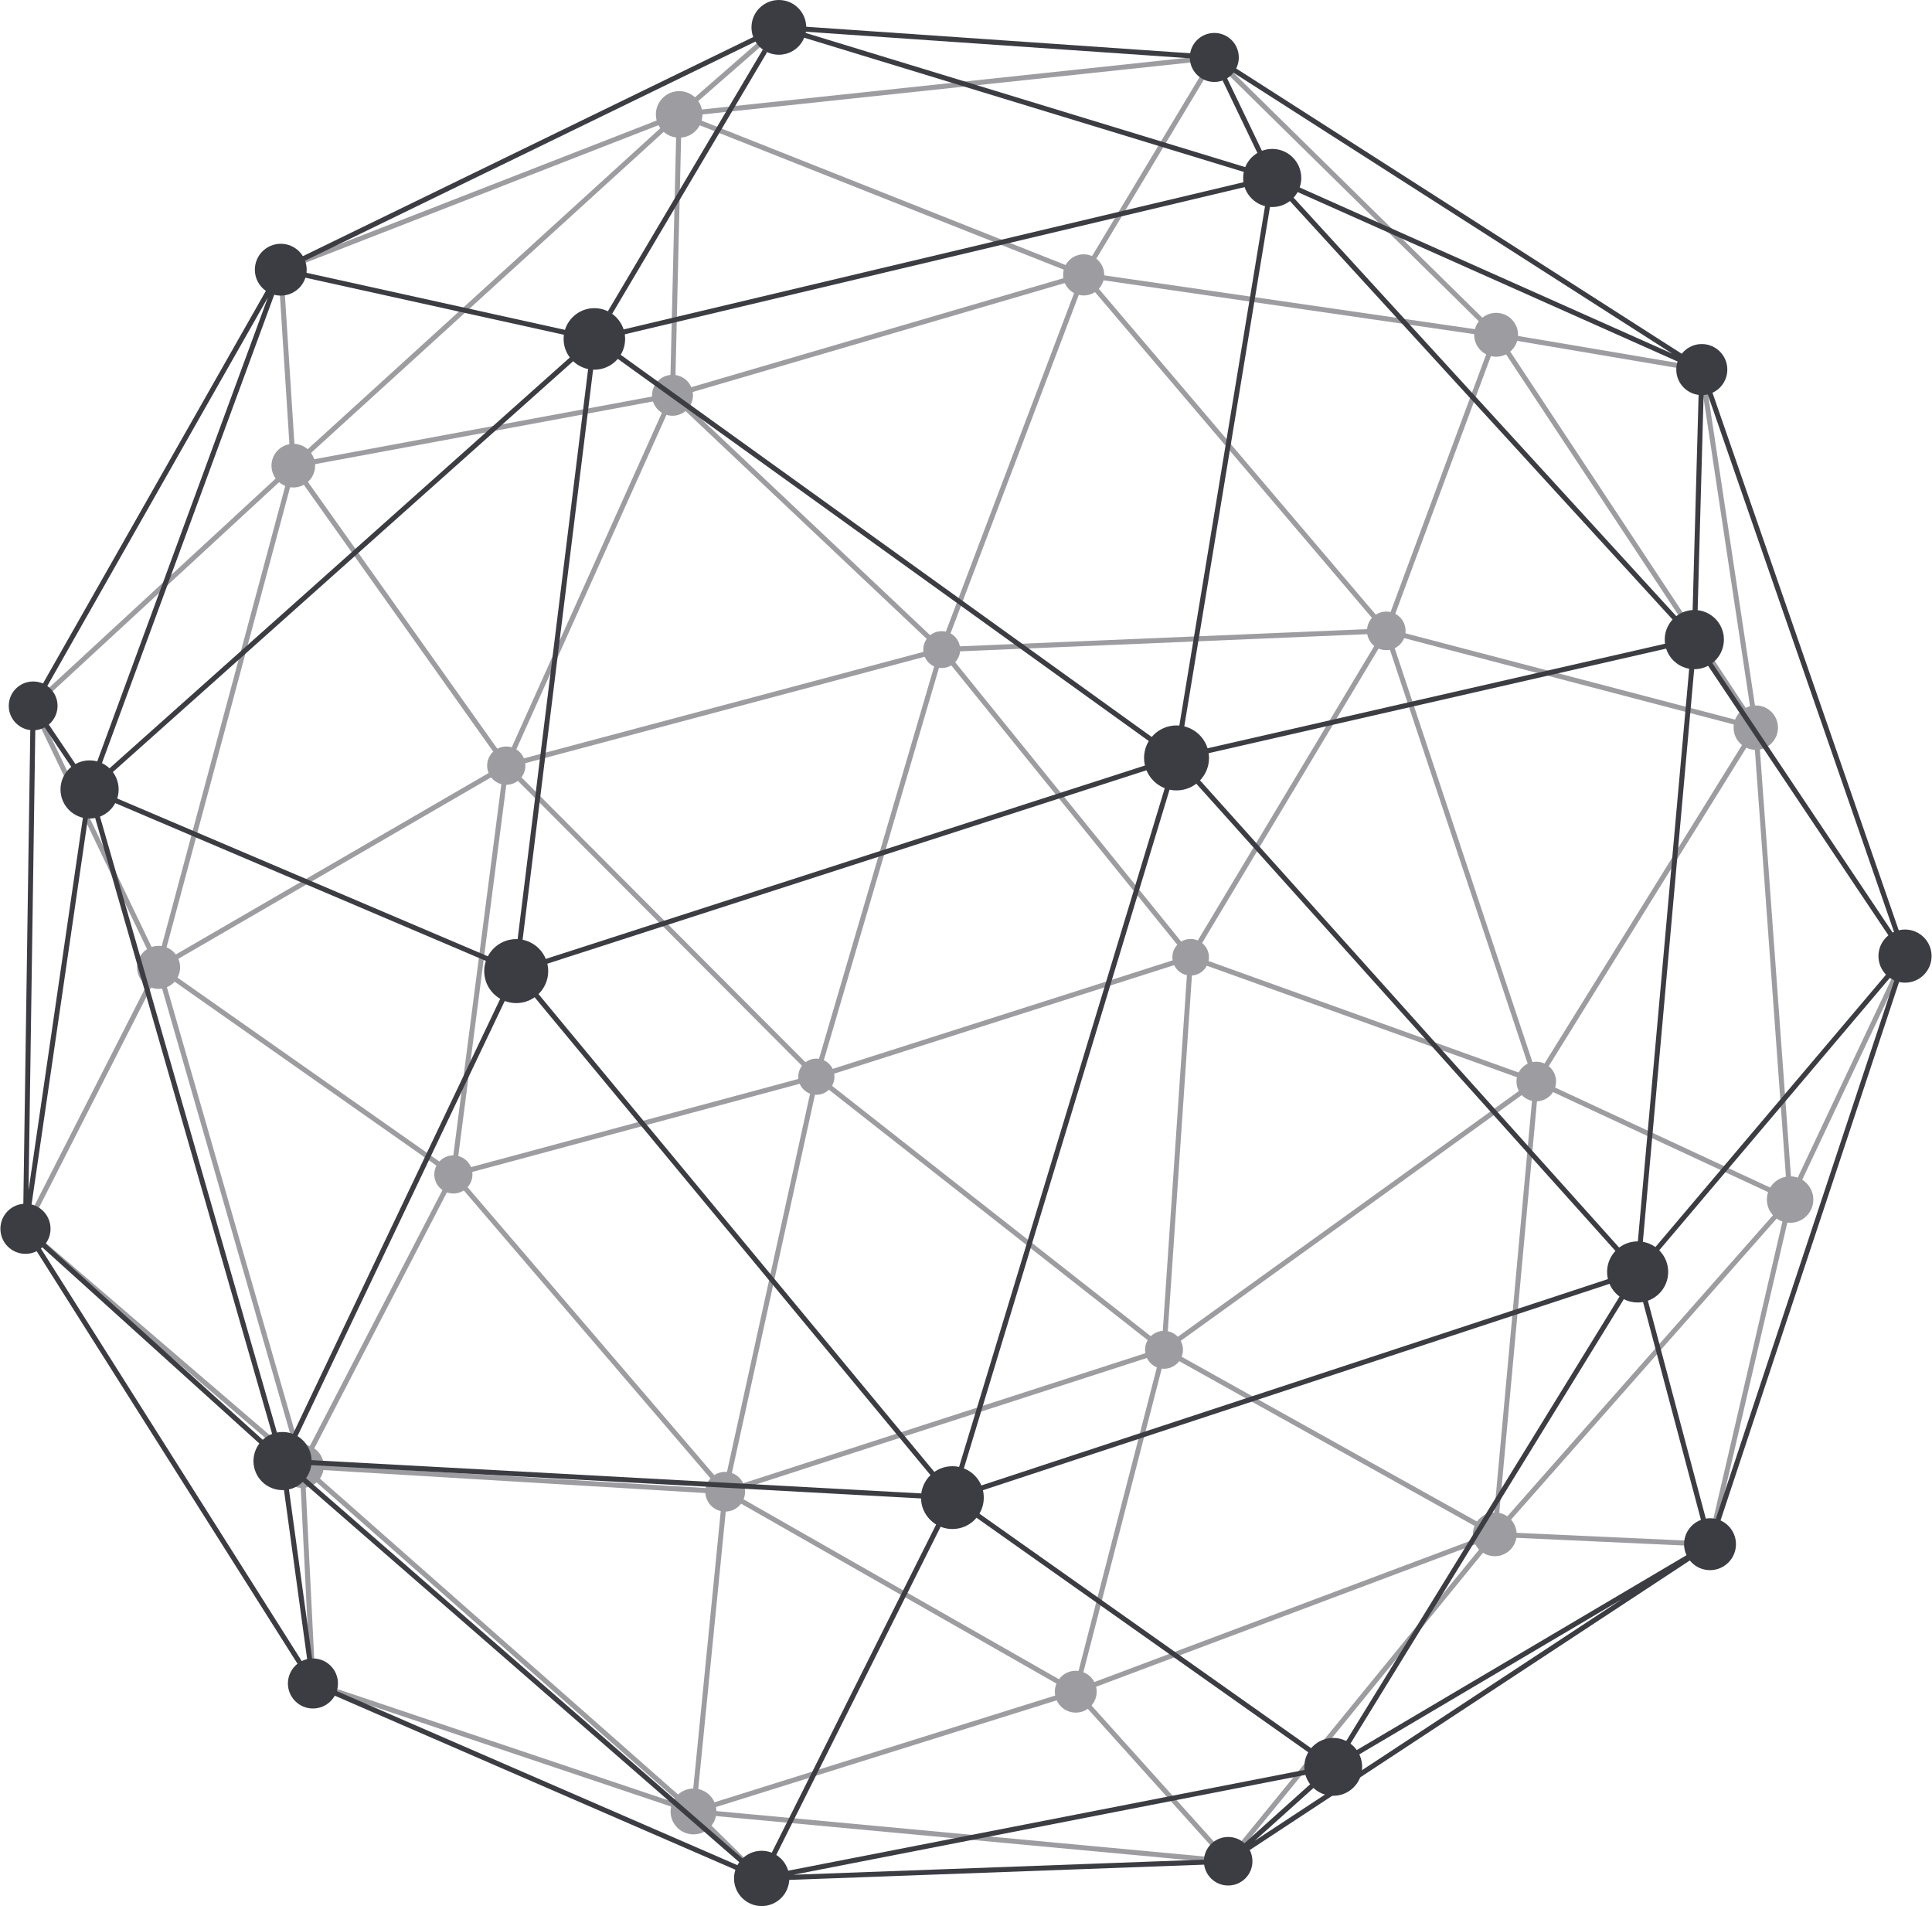 <svg xmlns="http://www.w3.org/2000/svg" xmlns:xlink="http://www.w3.org/1999/xlink" width="964"
    height="950.919" viewBox="0 0 964 950.919" fill="none">
    <g opacity="1" transform="translate(0 93.462)">
        <g opacity="0.5" filter="url(#filter_1)"
            transform="translate(12.712 -79.806)">
            <path id="路径 1" style="fill:#3c3c43; opacity:1;"
                d="M376.734 0.942L326.986 44.368L325.342 42.484L375.09 -0.942L376.734 0.942ZM326.618 44.591L127.84 122.059L126.932 119.729L325.71 42.261L326.618 44.591ZM593.318 16.248L326.296 44.669L326.032 42.183L593.054 13.762L593.318 16.248ZM594.257 15.649L529.073 124.129L526.931 122.841L592.115 14.361L594.257 15.649ZM734.016 152.135L836.636 169.49L836.22 171.954L733.6 154.6L734.016 152.135ZM594.063 14.114L734.685 152.477L732.931 154.259L592.309 15.896L594.063 14.114ZM733.628 154.605L527.822 124.722L528.182 122.248L733.988 152.131L733.628 154.605ZM326.625 42.264L528.463 122.323L527.541 124.647L325.703 44.588L326.625 42.264ZM327.414 43.456L324.096 183.58L321.596 183.52L324.914 43.396L327.414 43.456ZM327.005 44.35L134.479 219.578L132.797 217.73L325.323 42.502L327.005 44.35ZM128.633 120.814L134.885 218.574L132.391 218.734L126.139 120.974L128.633 120.814ZM323.074 184.778L133.866 219.883L133.41 217.425L322.618 182.32L323.074 184.778ZM134.486 219.572L4.68 339.415L2.984 337.579L132.79 217.736L134.486 219.572ZM134.845 218.978L67.626 469.278L65.212 468.63L132.431 218.33L134.845 218.978ZM240.521 369.406L67.046 470.035L65.792 467.873L239.267 367.244L240.521 369.406ZM134.657 217.93L240.913 367.6L238.875 369.048L132.619 219.378L134.657 217.93ZM323.986 184.061L241.034 368.837L238.754 367.813L321.706 183.037L323.986 184.061ZM322.495 182.349L527.651 122.285L528.353 124.685L323.197 184.749L322.495 182.349ZM456.315 311.333L321.988 184.458L323.704 182.64L458.031 309.515L456.315 311.333ZM529.171 123.928L458.342 310.867L456.004 309.981L526.833 123.042L529.171 123.928ZM239.572 367.117L456.851 309.216L457.495 311.632L240.216 369.533L239.572 367.117ZM679.042 302.323L457.226 311.673L457.12 309.175L678.936 299.825L679.042 302.323ZM528.954 122.675L679.941 300.264L678.037 301.884L527.05 124.295L528.954 122.675ZM734.98 153.803L680.161 301.509L677.817 300.639L732.636 152.933L734.98 153.803ZM679.306 299.865L863.677 348.154L863.043 350.572L678.672 302.283L679.306 299.865ZM680.061 301.717L582.452 464.552L580.308 463.266L677.917 300.431L680.061 301.717ZM753.412 527.085L580.957 465.085L581.803 462.733L754.258 524.733L753.412 527.085ZM680.175 300.679L755.021 525.514L752.649 526.304L677.803 301.469L680.175 300.679ZM864.422 350.022L754.897 526.568L752.773 525.25L862.298 348.704L864.422 350.022ZM567.359 658.734L753.104 524.894L754.566 526.922L568.821 660.762L567.359 658.734ZM879.961 585.943L753.308 527.042L754.362 524.776L881.015 583.677L879.961 585.943ZM938.958 463.865L881.618 585.344L879.358 584.276L936.698 462.797L938.958 463.865ZM839.309 756.449L879.27 584.527L881.706 585.093L841.745 757.015L839.309 756.449ZM755.08 526.023L734.374 751.923L731.884 751.695L752.59 525.795L755.08 526.023ZM840.47 757.981L733.072 753.058L733.186 750.56L840.584 755.483L840.47 757.981ZM732.192 750.982L879.551 583.983L881.425 585.637L734.066 752.636L732.192 750.982ZM458.372 310.776L395.827 523.854L393.429 523.15L455.974 310.072L458.372 310.776ZM581.76 465.101L395.008 524.693L394.248 522.311L581 462.719L581.76 465.101ZM458.145 309.638L582.352 463.123L580.408 464.695L456.201 311.21L458.145 309.638ZM566.843 659.663L580.133 463.825L582.627 463.995L569.337 659.833L566.843 659.663ZM395.4 522.519L568.862 658.765L567.318 660.731L393.856 524.485L395.4 522.519ZM213.18 571.057L394.303 522.295L394.953 524.709L213.83 573.471L213.18 571.057ZM240.779 367.442L395.513 522.619L393.743 524.385L239.009 369.208L240.779 367.442ZM241.134 368.485L214.745 572.424L212.265 572.104L238.654 368.165L241.134 368.485ZM348.186 731.367L212.556 573.077L214.454 571.451L350.084 729.741L348.186 731.367ZM136.946 717.29L212.396 571.689L214.616 572.839L139.166 718.44L136.946 717.29ZM67.138 467.931L214.223 571.241L212.787 573.287L65.701 469.977L67.138 467.931ZM732.52 752.901L567.481 660.84L568.699 658.656L733.738 750.717L732.52 752.901ZM348.75 729.365L567.705 658.559L568.475 660.937L349.52 731.743L348.75 729.365ZM522.846 830.009L566.88 659.436L569.3 660.06L525.266 830.633L522.846 830.009ZM523.617 829.151L732.69 750.639L733.568 752.979L524.495 831.491L523.617 829.151ZM332.943 888.874L523.682 829.128L524.43 831.514L333.691 891.26L332.943 888.874ZM143.83 825.03L333.715 888.882L332.919 891.252L143.034 827.4L143.83 825.03ZM599.99 916.152L333.201 891.312L333.433 888.822L600.222 913.662L599.99 916.152ZM524.986 829.485L601.036 914.071L599.176 915.743L523.126 831.157L524.986 829.485ZM523.437 831.407L348.516 731.64L349.754 729.468L524.675 829.235L523.437 831.407ZM734.098 752.599L601.075 915.697L599.137 914.117L732.16 751.019L734.098 752.599ZM395.849 523.77L350.356 730.822L347.914 730.286L393.407 523.234L395.849 523.77ZM332.073 889.944L347.891 730.431L350.379 730.677L334.561 890.19L332.073 889.944ZM334.193 889.175L368.213 922.583L366.461 924.367L332.441 890.959L334.193 889.175ZM4.959 337.956L67.546 468.413L65.292 469.495L2.705 339.038L4.959 337.956ZM67.621 468.608L139.257 717.519L136.855 718.211L65.219 469.3L67.621 468.608ZM142.184 826.277L136.808 717.927L139.304 717.803L144.68 826.153L142.184 826.277ZM0.814 598.424L138.87 716.916L137.242 718.814L-0.814 600.322L0.814 598.424ZM138.883 716.927L334.144 889.13L332.49 891.005L137.229 718.802L138.883 716.927ZM349.06 731.802L137.98 719.113L138.13 716.617L349.21 729.306L349.06 731.802ZM879.241 584.901L862.113 349.454L864.607 349.272L881.735 584.719L879.241 584.901ZM837.664 170.536L864.596 349.177L862.124 349.549L835.192 170.908L837.664 170.536ZM734.851 152.678L864.403 348.674L862.317 350.052L732.765 154.056L734.851 152.678ZM67.534 469.521L1.114 599.939L-1.114 598.805L65.306 468.387L67.534 469.521Z"></path>
            <g opacity="1" transform="translate(55.688 31.807)">
                <path id="路径 2" fill-rule="evenodd" style="fill:#3c3c43" opacity="1"
                    d="M270.477 0C264.057 0 258.857 5.2 258.857 11.62C258.857 18.04 264.057 23.24 270.477 23.24C276.897 23.24 282.097 18.04 282.097 11.62C282.097 5.2 276.897 0 270.477 0Z"></path>
                <path id="路径 3" fill-rule="evenodd" style="fill:#3c3c43" opacity="1"
                    d="M267.16 141.534C261.52 141.534 256.95 146.104 256.95 151.744C256.95 157.384 261.52 161.954 267.16 161.954C272.8 161.954 277.37 157.384 277.37 151.744C277.37 146.104 272.8 141.534 267.16 141.534Z"></path>
                <path id="路径 4" fill-rule="evenodd" style="fill:#3c3c43" opacity="1"
                    d="M401.482 269.413C396.402 269.413 392.282 273.533 392.282 278.613C392.282 283.703 396.402 287.823 401.482 287.823C406.572 287.823 410.692 283.703 410.692 278.613C410.692 273.533 406.572 269.413 401.482 269.413Z"></path>
                <path id="路径 5" fill-rule="evenodd" style="fill:#3c3c43" opacity="1"
                    d="M623.302 259.637C617.982 259.637 613.672 263.947 613.672 269.267C613.672 274.587 617.982 278.897 623.302 278.897C628.622 278.897 632.932 274.587 632.932 269.267C632.932 263.947 628.622 259.637 623.302 259.637Z"></path>
                <path id="路径 6" fill-rule="evenodd" style="fill:#3c3c43" opacity="1"
                    d="M678.123 110.613C672.073 110.613 667.173 115.513 667.173 121.563C667.173 127.603 672.073 132.503 678.123 132.503C684.163 132.503 689.063 127.603 689.063 121.563C689.063 115.513 684.163 110.613 678.123 110.613Z"></path>
                <path id="路径 7" fill-rule="evenodd" style="fill:#3c3c43" opacity="1"
                    d="M472.312 81.416C466.642 81.416 462.052 86.006 462.052 91.676C462.052 97.346 466.642 101.936 472.312 101.936C477.982 101.936 482.572 97.346 482.572 91.676C482.572 86.006 477.982 81.416 472.312 81.416Z"></path>
                <path id="路径 8" fill-rule="evenodd" style="fill:#3c3c43" opacity="1"
                    d="M807.677 306.481C801.557 306.481 796.597 311.441 796.597 317.561C796.597 323.671 801.557 328.631 807.677 328.631C813.787 328.631 818.747 323.671 818.747 317.561C818.747 311.441 813.787 306.481 807.677 306.481Z"></path>
                <path id="路径 9" fill-rule="evenodd" style="fill:#3c3c43" opacity="1"
                    d="M698.15 484.225C692.69 484.225 688.27 488.645 688.27 494.105C688.27 499.555 692.69 503.975 698.15 503.975C703.6 503.975 708.02 499.555 708.02 494.105C708.02 488.645 703.6 484.225 698.15 484.225Z"></path>
                <path id="路径 10" fill-rule="evenodd" style="fill:#3c3c43" opacity="1"
                    d="M824.798 541.411C818.398 541.411 813.208 546.601 813.208 553.001C813.208 559.401 818.398 564.591 824.798 564.591C831.198 564.591 836.388 559.401 836.388 553.001C836.388 546.601 831.198 541.411 824.798 541.411Z"></path>
                <path id="路径 11" fill-rule="evenodd" style="fill:#3c3c43" opacity="1"
                    d="M677.444 709.075C671.404 709.075 666.514 713.965 666.514 720.005C666.514 726.035 671.404 730.925 677.444 730.925C683.474 730.925 688.364 726.035 688.364 720.005C688.364 713.965 683.474 709.075 677.444 709.075Z"></path>
                <path id="路径 12" fill-rule="evenodd" style="fill:#3c3c43" opacity="1"
                    d="M512.4 618.479C507.18 618.479 502.94 622.719 502.94 627.939C502.94 633.169 507.18 637.399 512.4 637.399C517.63 637.399 521.86 633.169 521.86 627.939C521.86 622.719 517.63 618.479 512.4 618.479Z"></path>
                <path id="路径 13" fill-rule="evenodd" style="fill:#3c3c43" opacity="1"
                    d="M468.367 788.072C462.597 788.072 457.927 792.742 457.927 798.512C457.927 804.282 462.597 808.952 468.367 808.952C474.137 808.952 478.807 804.282 478.807 798.512C478.807 792.742 474.137 788.072 468.367 788.072Z"></path>
                <path id="路径 14" fill-rule="evenodd" style="fill:#3c3c43" opacity="1"
                    d="M277.634 846.825C271.314 846.825 266.194 851.945 266.194 858.265C266.194 864.575 271.314 869.695 277.634 869.695C283.944 869.695 289.064 864.575 289.064 858.265C289.064 851.945 283.944 846.825 277.634 846.825Z"></path>
                <path id="路径 15" fill-rule="evenodd" style="fill:#3c3c43" opacity="1"
                    d="M293.45 688.83C287.97 688.83 283.53 693.27 283.53 698.75C283.53 704.22 287.97 708.66 293.45 708.66C298.92 708.66 303.36 704.22 303.36 698.75C303.36 693.27 298.92 688.83 293.45 688.83Z"></path>
                <path id="路径 16" fill-rule="evenodd" style="fill:#3c3c43" opacity="1"
                    d="M82.37 675.28C76.42 675.28 71.59 680.11 71.59 686.06C71.59 692.01 76.42 696.84 82.37 696.84C88.32 696.84 93.15 692.01 93.15 686.06C93.15 680.11 88.32 675.28 82.37 675.28Z"></path>
                <path id="路径 17" fill-rule="evenodd" style="fill:#3c3c43" opacity="1"
                    d="M157.814 530.943C152.564 530.943 148.304 535.203 148.304 540.453C148.304 545.713 152.564 549.973 157.814 549.973C163.074 549.973 167.334 545.713 167.334 540.453C167.334 535.203 163.074 530.943 157.814 530.943Z"></path>
                <path id="路径 18" fill-rule="evenodd" style="fill:#3c3c43" opacity="1"
                    d="M10.73 426.416C4.8 426.416 0 431.216 0 437.146C0 443.076 4.8 447.876 10.73 447.876C16.66 447.876 21.46 443.076 21.46 437.146C21.46 431.216 16.66 426.416 10.73 426.416Z"></path>
                <path id="路径 19" fill-rule="evenodd" style="fill:#3c3c43" opacity="1"
                    d="M338.937 482.672C333.957 482.672 329.917 486.712 329.917 491.692C329.917 496.682 333.957 500.722 338.937 500.722C343.927 500.722 347.967 496.682 347.967 491.692C347.967 486.712 343.927 482.672 338.937 482.672Z"></path>
                <path id="路径 20" fill-rule="evenodd" style="fill:#3c3c43" opacity="1"
                    d="M525.687 422.978C520.657 422.978 516.567 427.068 516.567 432.098C516.567 437.138 520.657 441.228 525.687 441.228C530.727 441.228 534.817 437.138 534.817 432.098C534.817 427.068 530.727 422.978 525.687 422.978Z"></path>
                <path id="路径 21" fill-rule="evenodd" style="fill:#3c3c43" opacity="1"
                    d="M184.211 326.972C178.931 326.972 174.661 331.242 174.661 336.522C174.661 341.792 178.931 346.062 184.211 346.062C189.481 346.062 193.751 341.792 193.751 336.522C193.751 331.242 189.481 326.972 184.211 326.972Z"></path>
                <path id="路径 22" fill-rule="evenodd" style="fill:#3c3c43" opacity="1"
                    d="M77.95 175.957C71.94 175.957 67.06 180.837 67.06 186.847C67.06 192.857 71.94 197.737 77.95 197.737C83.96 197.737 88.84 192.857 88.84 186.847C88.84 180.837 83.96 175.957 77.95 175.957Z"></path>
            </g>
        </g>
        <path id="路径 23" style="fill:#3c3c43; opacity:1;"
            d="M139.552 39.964L388.077 -80.93L389.171 -78.682L140.646 42.212L139.552 39.964ZM388.71 -81.053L605.986 -66.047L605.814 -63.553L388.538 -78.559L388.71 -81.053ZM607.026 -65.342L635.916 -5.212L633.662 -4.13L604.772 -64.26L607.026 -65.342ZM635.299 -5.812L849.649 89.774L848.631 92.058L634.281 -3.528L635.299 -5.812ZM140.368 39.867L296.84 74.408L296.302 76.85L139.83 42.309L140.368 39.867ZM297.403 76.563L45.526 301.323L43.862 299.457L295.739 74.697L297.403 76.563ZM17.58 257.991L45.73 299.692L43.658 301.09L15.508 259.389L17.58 257.991ZM141.186 41.705L17.631 259.307L15.457 258.073L139.012 40.471L141.186 41.705ZM297.812 75.783L258.809 391.166L256.327 390.86L295.33 75.477L297.812 75.783ZM635.712 -5.514L846.328 224.783L844.484 226.471L633.868 -3.826L635.712 -5.514ZM155.087 747.078L11.655 520.234L13.768 518.898L157.201 745.742L155.087 747.078ZM154.408 742.687L139.735 635.617L142.211 635.277L156.884 742.347L154.408 742.687ZM850.39 90.951L846.656 225.661L844.156 225.591L847.891 90.881L850.39 90.951ZM297.301 74.615L587.783 283.647L586.323 285.677L295.841 76.645L297.301 74.615ZM845.684 226.846L587.331 285.881L586.775 283.443L845.128 224.408L845.684 226.846ZM850.321 90.507L951.721 383.116L949.359 383.934L847.959 91.325L850.321 90.507ZM815.879 540.983L844.161 225.515L846.651 225.739L818.369 541.207L815.879 540.983ZM257.078 392.163L44.204 301.541L45.184 299.241L258.058 389.863L257.078 392.163ZM587.437 285.852L257.952 392.203L257.184 389.823L586.669 283.472L587.437 285.852ZM949.341 383.755L843.011 224.84L845.089 223.45L951.419 382.365L949.341 383.755ZM818.332 540.774L854.447 676.604L852.031 677.246L815.916 541.416L818.332 540.774ZM474.822 652.505L816.732 539.908L817.514 542.282L475.604 654.879L474.822 652.505ZM666.069 788.948L613.654 836.03L611.984 834.17L664.399 787.088L666.069 788.948ZM664.598 786.942L852.603 675.85L853.875 678.002L665.87 789.094L664.598 786.942ZM853.927 677.97L613.505 836.144L612.131 834.056L852.553 675.882L853.927 677.97ZM380.004 842.421L612.773 833.852L612.865 836.35L380.096 844.919L380.004 842.421ZM379.552 844.817L155.646 747.557L156.642 745.264L380.548 842.524L379.552 844.817ZM475.935 652.671L665.955 786.997L664.511 789.039L474.491 654.713L475.935 652.671ZM476.331 654.252L381.168 844.229L378.932 843.109L474.095 653.132L476.331 654.252ZM665.473 789.245L380.288 844.896L379.81 842.442L664.995 786.791L665.473 789.245ZM258.531 390.215L476.176 652.895L474.25 654.49L256.605 391.811L258.531 390.215ZM258.697 391.551L141.119 638.391L138.861 637.316L256.44 390.475L258.697 391.551ZM45.895 300.046L142.174 635.102L139.772 635.792L43.493 300.736L45.895 300.046ZM17.794 258.708L13.962 519.585L11.462 519.549L15.294 258.672L17.794 258.708ZM13.55 518.64L141.81 634.52L140.134 636.375L11.874 520.495L13.55 518.64ZM141.794 634.504L380.87 842.727L379.228 844.613L140.152 636.39L141.794 634.504ZM475.145 654.94L140.905 636.695L141.041 634.199L475.281 652.444L475.145 654.94ZM588.249 285.025L476.409 654.055L474.017 653.329L585.857 284.299L588.249 285.025ZM587.983 283.827L818.053 540.26L816.193 541.93L586.123 285.497L587.983 283.827ZM141.272 41.52L45.867 300.822L43.521 299.958L138.926 40.656L141.272 41.52ZM636.023 -4.467L588.286 284.865L585.82 284.458L633.557 -4.873L636.023 -4.467ZM852.054 676.532L949.354 383.132L951.726 383.918L854.427 677.319L852.054 676.532ZM816.17 540.287L949.586 382.717L951.494 384.333L818.078 541.903L816.17 540.287ZM818.189 541.75L666.299 788.673L664.169 787.363L816.059 540.44L818.189 541.75ZM45.931 300.571L13.949 519.747L11.475 519.386L43.457 300.211L45.931 300.571ZM388.989 -81.001L635.155 -5.866L634.425 -3.474L388.259 -78.611L388.989 -81.001ZM382.788 -67.477L305.406 63.183L303.254 61.909L380.636 -68.751L382.788 -67.477ZM635.079 -3.454L296.86 76.846L296.282 74.414L634.501 -5.886L635.079 -3.454ZM606.573 -65.854L849.814 89.863L848.466 91.969L605.225 -63.748L606.573 -65.854Z"></path>
        <g opacity="1" transform="translate(0.207 -93.462)">
            <path id="路径 24" fill-rule="evenodd" style="fill:#3c3c43" opacity="1"
                d="M388.421 0C380.871 0 374.761 6.11 374.761 13.66C374.761 21.2 380.871 27.31 388.421 27.31C395.961 27.31 402.071 21.2 402.071 13.66C402.071 6.11 395.961 0 388.421 0Z"></path>
            <path id="路径 25" fill-rule="evenodd" style="fill:#3c3c43" opacity="1"
                d="M296.362 153.739C287.882 153.739 281.012 160.609 281.012 169.089C281.012 177.569 287.882 184.439 296.362 184.439C304.842 184.439 311.712 177.569 311.712 169.089C311.712 160.609 304.842 153.739 296.362 153.739Z"></path>
            <path id="路径 26" fill-rule="evenodd" style="fill:#3c3c43" opacity="1"
                d="M586.844 361.913C577.894 361.913 570.634 369.173 570.634 378.123C570.634 387.073 577.894 394.333 586.844 394.333C595.794 394.333 603.054 387.073 603.054 378.123C603.054 369.173 595.794 361.913 586.844 361.913Z"></path>
            <path id="路径 27" fill-rule="evenodd" style="fill:#3c3c43" opacity="1"
                d="M634.582 74.291C626.572 74.291 620.082 80.781 620.082 88.791C620.082 96.801 626.572 103.291 634.582 103.291C642.592 103.291 649.082 96.801 649.082 88.791C649.082 80.781 642.592 74.291 634.582 74.291Z"></path>
            <path id="路径 28" fill-rule="evenodd" style="fill:#3c3c43" opacity="1"
                d="M605.694 16.433C598.934 16.433 593.464 21.903 593.464 28.663C593.464 35.413 598.934 40.883 605.694 40.883C612.444 40.883 617.914 35.413 617.914 28.663C617.914 21.903 612.444 16.433 605.694 16.433Z"></path>
            <path id="路径 29" fill-rule="evenodd" style="fill:#3c3c43" opacity="1"
                d="M848.937 171.642C841.897 171.642 836.197 177.342 836.197 184.382C836.197 191.412 841.897 197.112 848.937 197.112C855.967 197.112 861.667 191.412 861.667 184.382C861.667 177.342 855.967 171.642 848.937 171.642Z"></path>
            <path id="路径 30" fill-rule="evenodd" style="fill:#3c3c43" opacity="1"
                d="M845.195 304.324C837.045 304.324 830.435 310.934 830.435 319.084C830.435 327.244 837.045 333.854 845.195 333.854C853.355 333.854 859.965 327.244 859.965 319.084C859.965 310.934 853.355 304.324 845.195 304.324Z"></path>
            <path id="路径 31" fill-rule="evenodd" style="fill:#3c3c43" opacity="1"
                d="M950.33 463.734C943.01 463.734 937.08 469.664 937.08 476.984C937.08 484.304 943.01 490.244 950.33 490.244C957.65 490.244 963.59 484.304 963.59 476.984C963.59 469.664 957.65 463.734 950.33 463.734Z"></path>
            <path id="路径 32" fill-rule="evenodd" style="fill:#3c3c43" opacity="1"
                d="M816.914 619.314C808.494 619.314 801.674 626.134 801.674 634.554C801.674 642.974 808.494 649.804 816.914 649.804C825.334 649.804 832.164 642.974 832.164 634.554C832.164 626.134 825.334 619.314 816.914 619.314Z"></path>
            <path id="路径 33" fill-rule="evenodd" style="fill:#3c3c43" opacity="1"
                d="M853.031 757.437C845.881 757.437 840.081 763.237 840.081 770.387C840.081 777.537 845.881 783.337 853.031 783.337C860.181 783.337 865.981 777.537 865.981 770.387C865.981 763.237 860.181 757.437 853.031 757.437Z"></path>
            <path id="路径 34" fill-rule="evenodd" style="fill:#3c3c43" opacity="1"
                d="M665.026 867.049C657.056 867.049 650.596 873.509 650.596 881.479C650.596 889.449 657.056 895.909 665.026 895.909C672.996 895.909 679.456 889.449 679.456 881.479C679.456 873.509 672.996 867.049 665.026 867.049Z"></path>
            <path id="路径 35" fill-rule="evenodd" style="fill:#3c3c43" opacity="1"
                d="M612.609 916.451C605.919 916.451 600.499 921.871 600.499 928.561C600.499 935.251 605.919 940.671 612.609 940.671C619.299 940.671 624.719 935.251 624.719 928.561C624.719 921.871 619.299 916.451 612.609 916.451Z"></path>
            <path id="路径 36" fill-rule="evenodd" style="fill:#3c3c43" opacity="1"
                d="M475.005 731.482C466.355 731.482 459.335 738.502 459.335 747.152C459.335 755.812 466.355 762.822 475.005 762.822C483.665 762.822 490.675 755.812 490.675 747.152C490.675 738.502 483.665 731.482 475.005 731.482Z"></path>
            <path id="路径 37" fill-rule="evenodd" style="fill:#3c3c43" opacity="1"
                d="M379.84 923.339C372.22 923.339 366.05 929.509 366.05 937.129C366.05 944.749 372.22 950.919 379.84 950.919C387.46 950.919 393.63 944.749 393.63 937.129C393.63 929.509 387.46 923.339 379.84 923.339Z"></path>
            <path id="路径 38" fill-rule="evenodd" style="fill:#3c3c43" opacity="1"
                d="M155.933 827.387C149.043 827.387 143.453 832.977 143.453 839.867C143.453 846.767 149.043 852.357 155.933 852.357C162.833 852.357 168.423 846.767 168.423 839.867C168.423 832.977 162.833 827.387 155.933 827.387Z"></path>
            <path id="路径 39" fill-rule="evenodd" style="fill:#3c3c43" opacity="1"
                d="M12.51 600.523C5.6 600.523 0 606.123 0 613.033C0 619.933 5.6 625.533 12.51 625.533C19.41 625.533 25.01 619.933 25.01 613.033C25.01 606.123 19.41 600.523 12.51 600.523Z"></path>
            <path id="路径 40" fill-rule="evenodd" style="fill:#3c3c43" opacity="1"
                d="M257.358 468.512C248.548 468.512 241.398 475.662 241.398 484.472C241.398 493.292 248.548 500.442 257.358 500.442C266.178 500.442 273.328 493.292 273.328 484.472C273.328 475.662 266.178 468.512 257.358 468.512Z"></path>
            <path id="路径 41" fill-rule="evenodd" style="fill:#3c3c43" opacity="1"
                d="M44.483 379.35C36.473 379.35 29.983 385.84 29.983 393.85C29.983 401.86 36.473 408.36 44.483 408.36C52.493 408.36 58.993 401.86 58.993 393.85C58.993 385.84 52.493 379.35 44.483 379.35Z"></path>
            <path id="路径 42" fill-rule="evenodd" style="fill:#3c3c43" opacity="1"
                d="M16.337 339.982C9.617 339.982 4.167 345.432 4.167 352.152C4.167 358.872 9.617 364.322 16.337 364.322C23.057 364.322 28.507 358.872 28.507 352.152C28.507 345.432 23.057 339.982 16.337 339.982Z"></path>
            <path id="路径 43" fill-rule="evenodd" style="fill:#3c3c43" opacity="1"
                d="M139.889 121.617C132.749 121.617 126.959 127.407 126.959 134.547C126.959 141.687 132.749 147.477 139.889 147.477C147.029 147.477 152.819 141.687 152.819 134.547C152.819 127.407 147.029 121.617 139.889 121.617Z"></path>
            <path id="路径 44" fill-rule="evenodd" style="fill:#3c3c43" opacity="1"
                d="M140.766 714.41C132.756 714.41 126.266 720.9 126.266 728.91C126.266 736.92 132.756 743.41 140.766 743.41C148.776 743.41 155.266 736.92 155.266 728.91C155.266 720.9 148.776 714.41 140.766 714.41Z"></path>
        </g>
    </g>
    <defs>
        <filter id="filter_1" x="-2.792" y="-2.792" width="943.412" height="929.059"
            filterUnits="userSpaceOnUse" color-interpolation-filters="sRGB">
            <feFlood flood-opacity="0" result="BackgroundImageFix" />
            <feBlend mode="normal" in="SourceGraphic" in2="BackgroundImageFix" result="shape" />
            <feGaussianBlur stdDeviation="1.396" result="effect1_foregroundBlur" />
        </filter>
    </defs>
</svg>